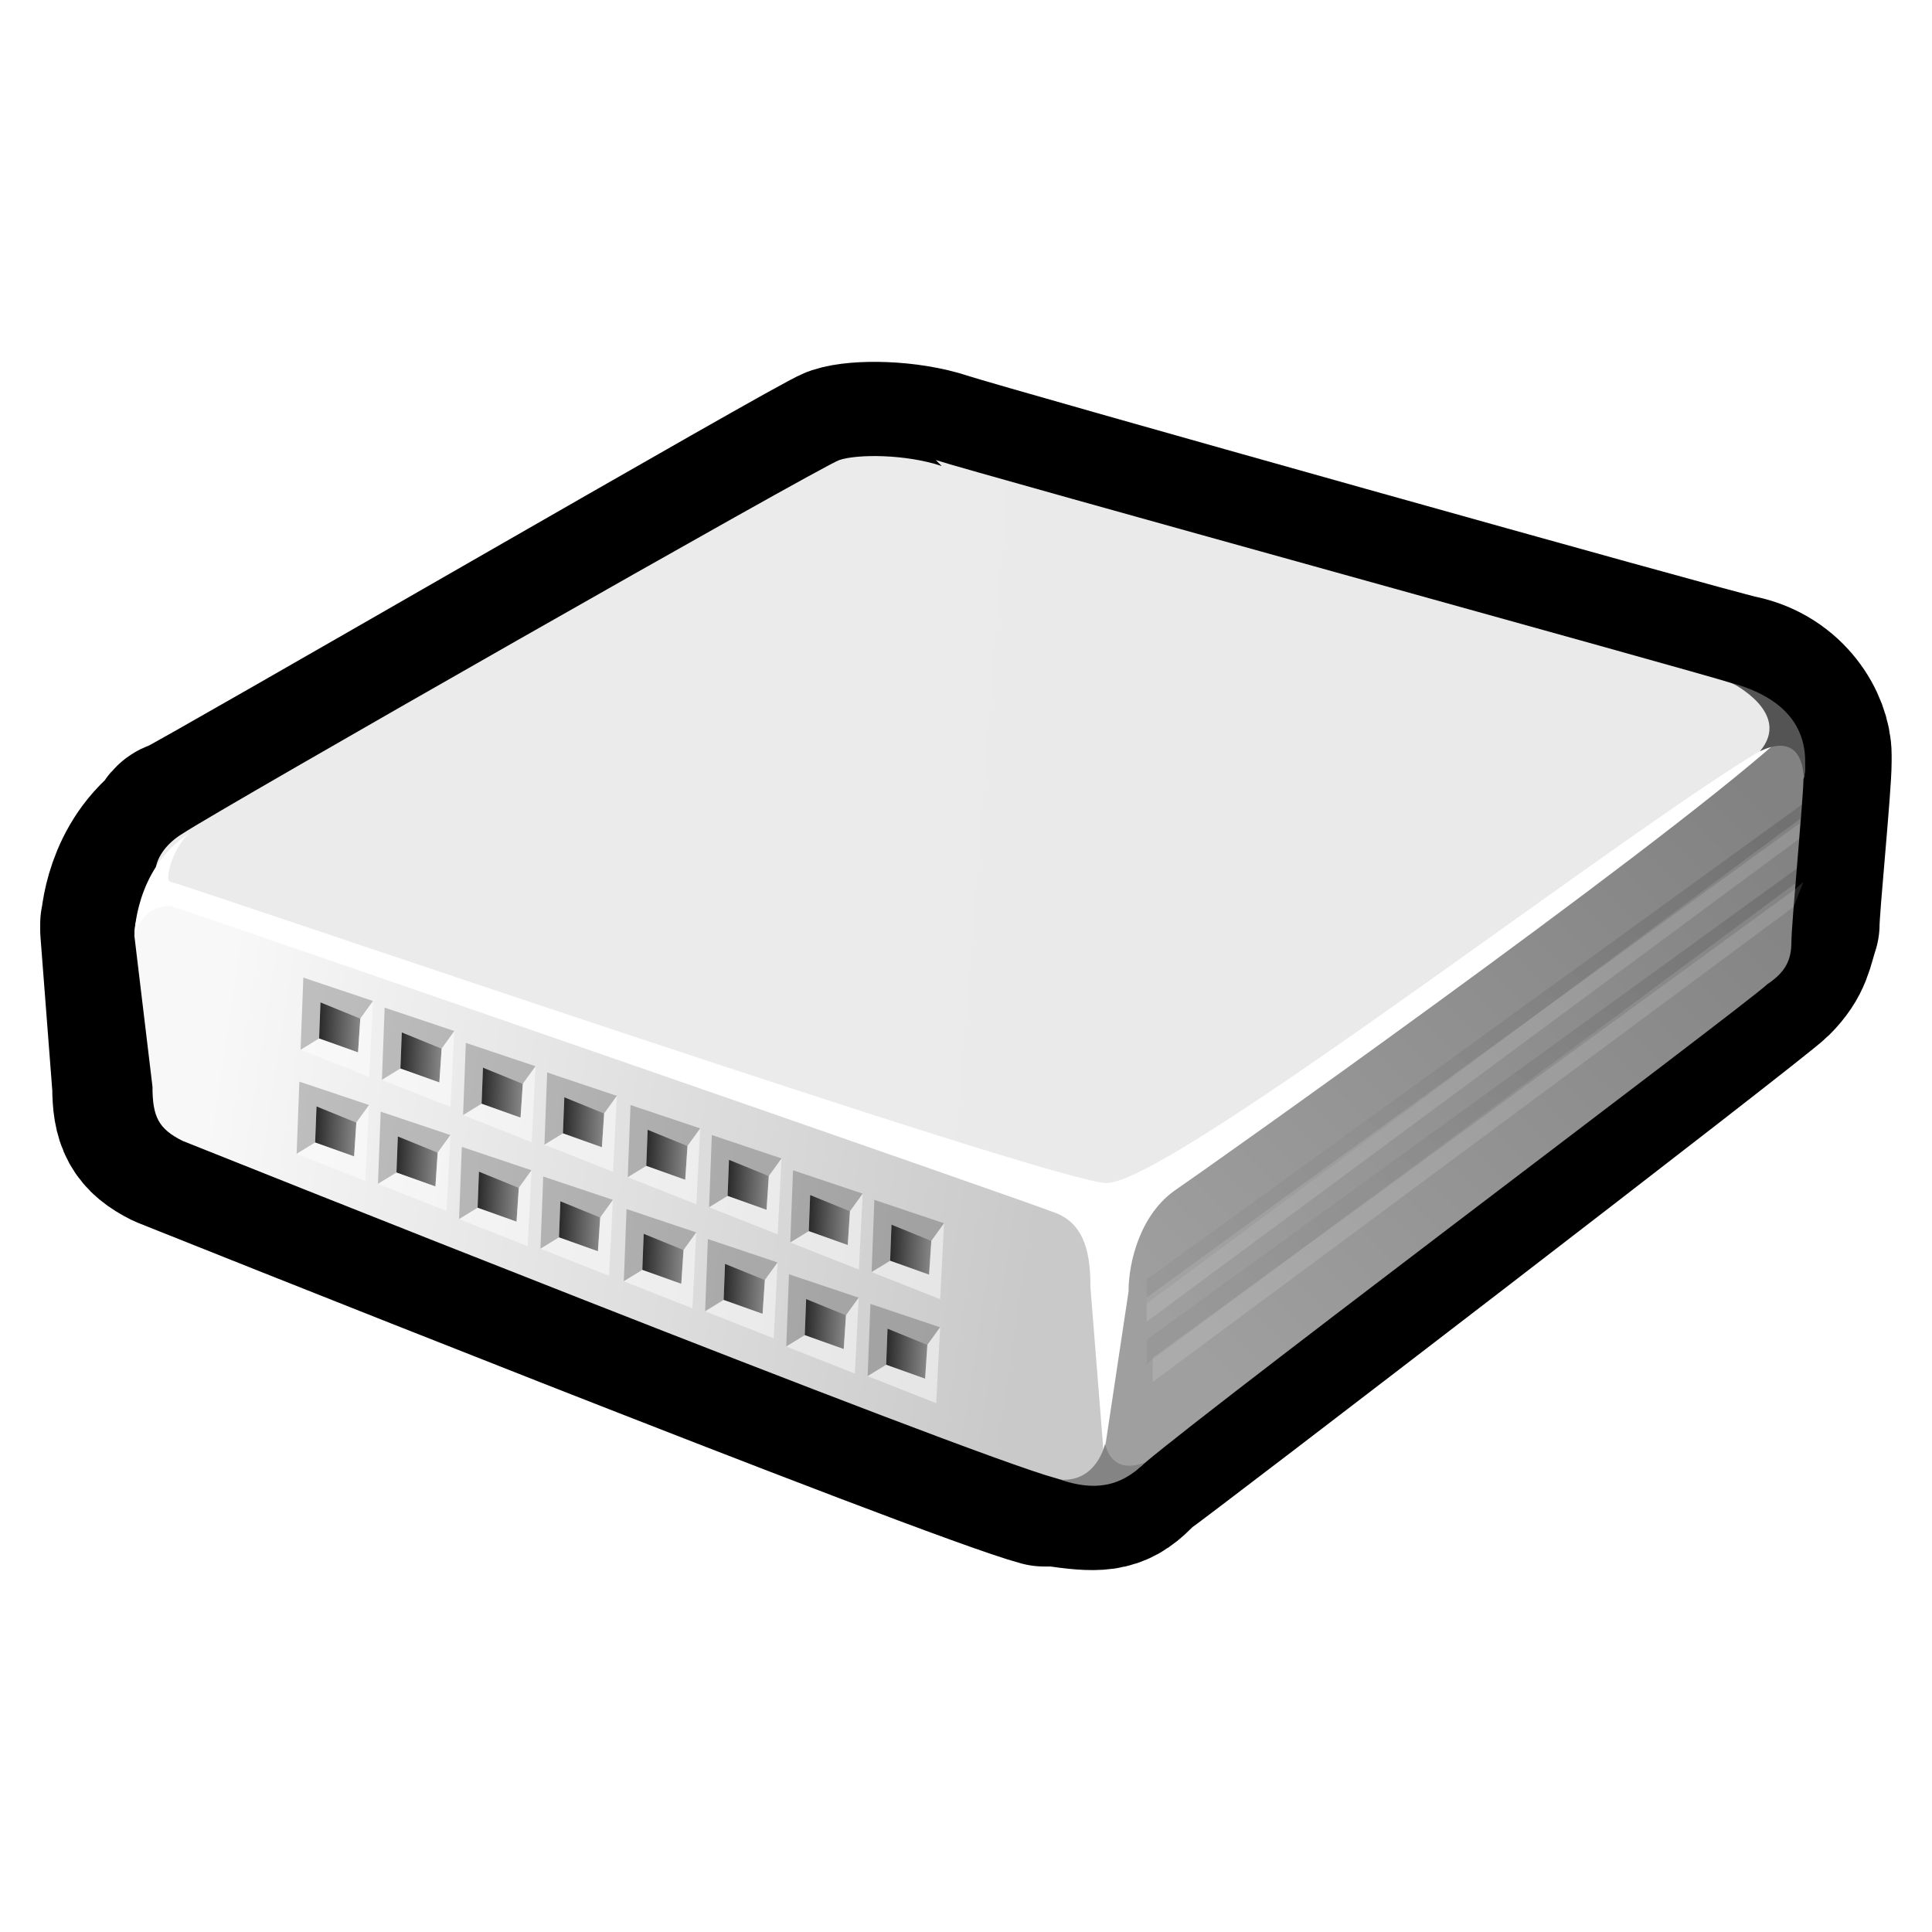<?xml version="1.0" encoding="UTF-8" standalone="no"?>
<!-- Created with Inkscape (http://www.inkscape.org/) -->
<svg xmlns:rdf="http://www.w3.org/1999/02/22-rdf-syntax-ns#" xmlns="http://www.w3.org/2000/svg" height="48" width="48" version="1.1" xmlns:cc="http://creativecommons.org/ns#" xmlns:xlink="http://www.w3.org/1999/xlink" xmlns:dc="http://purl.org/dc/elements/1.1/">
 <defs>
  <filter id="filter52861" height="1" width="1" color-interpolation-filters="sRGB" y="0" x="0">
   <feColorMatrix result="result2" type="saturate" values="1" in="SourceGraphic"/>
   <feFlood result="result1" flood-opacity="1" flood-color="rgb(254,102,0)"/>
   <feBlend result="result3" in="result1" in2="result2" mode="multiply"/>
   <feComposite operator="in" in2="SourceGraphic" result="result4"/>
  </filter>
  <linearGradient id="linearGradient38339-9" y2="26.144" gradientUnits="userSpaceOnUse" x2="39.688" gradientTransform="matrix(0.997,0.077,-0.077,0.997,24.143,2.053)" y1="26.144" x1="13.387">
   <stop stop-color="#EBEBEB" offset="0"/>
   <stop stop-color="#EAEAEA" offset="1"/>
  </linearGradient>
  <linearGradient id="linearGradient38336-8" y2="33.207" gradientUnits="userSpaceOnUse" x2="27.986" gradientTransform="matrix(0.997,0.077,-0.077,0.997,24.143,2.053)" y1="32.205" x1="14.073">
   <stop stop-color="#F8F8F8" offset="0"/>
   <stop stop-color="#C9C9C9" offset="1"/>
  </linearGradient>
  <linearGradient id="linearGradient38333-2" y2="24.568" gradientUnits="userSpaceOnUse" x2="39.295" gradientTransform="matrix(0.997,0.077,-0.077,0.997,24.143,2.053)" y1="34.671" x1="30.714">
   <stop stop-color="#9F9F9F" offset="0"/>
   <stop stop-color="#828282" offset="1"/>
  </linearGradient>
  <linearGradient id="linearGradient38321-6" y2="31.968" gradientUnits="userSpaceOnUse" x2="32.954" gradientTransform="translate(22.94,5.057)" y1="25.446" x1="36.438">
   <stop stop-color="#FFF" offset="0"/>
   <stop stop-color="#FFF" offset="1"/>
  </linearGradient>
  <linearGradient id="linearGradient38318-7" y2="31.015" gradientUnits="userSpaceOnUse" x2="32.954" gradientTransform="translate(22.94,5.057)" y1="24.493" x1="36.438">
   <stop stop-color="#FFF" offset="0"/>
   <stop stop-color="#FFF" offset="1"/>
  </linearGradient>
  <linearGradient id="linearGradient38315-8" y2="31.661" gradientUnits="userSpaceOnUse" x2="32.954" gradientTransform="translate(22.94,5.057)" y1="25.139" x1="36.439">
   <stop stop-color="#000" offset="0"/>
   <stop stop-color="#6A6A6A" offset="1"/>
  </linearGradient>
  <linearGradient id="linearGradient38312-7" y2="30.708" gradientUnits="userSpaceOnUse" x2="32.954" gradientTransform="translate(22.94,5.057)" y1="24.185" x1="36.439">
   <stop stop-color="#000" offset="0"/>
   <stop stop-color="#6A6A6A" offset="1"/>
  </linearGradient>
  <linearGradient id="linearGradient40144-9" y2="31.472" gradientUnits="userSpaceOnUse" x2="21.771" gradientTransform="translate(44.912,5.743)" y1="31.472" x1="21.1">
   <stop stop-color="#2A2A2A" offset="0"/>
   <stop stop-color="#585858" offset="0.474"/>
   <stop stop-color="#878787" offset="1"/>
  </linearGradient>
 </defs>
 <g fill-rule="nonzero" transform="translate(-369.816,-245.703)">
  <g transform="matrix(2.125,0,0,2.125,404.978,429.042)" filter="url(#filter52861)" fill="#FFF"></g>
  <g transform="matrix(1.497,0,0,1.497,321.449,220.969)">
   <path stroke-linejoin="round" d="m61.14,27.857c-0.499-0.103-12.6-3.5-13.2-3.7s-1.4-0.2-1.7-0.1-10.3,5.9-10.9,6.2c-0.1,0-0.1,0.1-0.2,0.2-0.7,0.6-0.7,1.5-0.7,1.5v-0.1,0.1l0.2,2.6c0,0.5,0.1,0.7,0.5,0.9,0,0,13,5.2,14.5,5.6h0.2c0.7,0.1,0.9,0.1,1.2-0.2l0.1-0.1c0.3-0.2,10.2-7.8,10.5-8.1s0.3-0.5,0.4-0.8c0-0.3,0.2-2.3,0.2-2.7v-0.1c0-0.4-0.354-1.046-1.1-1.2zm-10.6,12.8v0.1-0.1zm10.3-11.3c0.4-0.3,0.6-0.5,0.6-0.5s-0.3,0.2-0.7,0.5c-0.7,0.5-1.6,1.1-2.6,1.9,1.7-1.2,3.2-2.2,3.6-2.5-0.1,0.1-0.4,0.3-0.9,0.6z" stroke="#000" stroke-linecap="round" stroke-miterlimit="4" stroke-width="2.927" fill="#000"/>
   <path d="m47.94,24.257c-0.6-0.2-1.4-0.2-1.7-0.1s-10.3,5.8-10.9,6.2c-0.5,0.3-0.7,0.9,0,1.2,0.7,0.2,13.8,4.5,14.3,4.6,0.6,0.2,1.5,0.2,1.8-0.1,0.3-0.2,10.015-6.928,10.315-7.228s-0.295-0.832-0.716-0.972c-0.479-0.16-12.6-3.5-13.2-3.7l0.1,0.1z" fill="url(#linearGradient38339-9)"/>
   <path fill="url(#linearGradient38336-8)" d="m34.54,32.057c0-0.5,0.3-0.8,0.7-0.7,0.3,0.1,14.4,4.7,14.9,5.1,0.5,0.3,0.8,0.5,0.8,0.9s-0.2,2.7-0.2,3.1-0.3,0.8-0.9,0.6c-1.5-0.4-14.5-5.6-14.5-5.6-0.4-0.2-0.5-0.4-0.5-0.9l-0.3-2.5z"/>
   <path d="m51.24,40.857c-0.3,0.2-0.623-0.033-0.623-0.599,0-0.5,0.123-2.601,0.123-3.001s0.2-0.8,0.5-1,10.1-7.1,10.5-7.4,0.6,0.3,0.5,0.6c0,0.3-0.2,2.4-0.2,2.7s-0.1,0.5-0.4,0.7c-0.3,0.3-10.3,7.8-10.5,8.1l0.1-0.1z" fill="url(#linearGradient38333-2)"/>
   <path d="m35.14,31.157c-0.1,0,0-0.5,0.3-0.8-0.9,0.6-0.9,1.7-0.9,1.7s0.1-0.5,0.6-0.5c1.8,0.6,14.2,4.9,14.7,5.1s0.567,0.734,0.567,1.234l0.222,2.789,0.41-2.723c0-0.5,0.2-1.3,0.8-1.7,0.3-0.2,7.857-5.544,9.992-7.45-2.028,1.08-10.055,7.35-11.159,7.35-0.851,0-15.433-5-15.533-5z" fill="#FFF"/>
   <path fill="#FFF" d="m60.64,29.657c0.5-0.4,0.9-0.6,0.9-0.6s-0.3,0.2-0.9,0.6z"/>
   <path d="m51.317,40.791c-0.3,0.3-0.699,0.532-1.41,0.288,0.61,0.044,0.744-0.599,0.744-0.599s0.078,0.543,0.666,0.311z" fill="#848484"/>
   <path d="m61.518,28.991c0.501-0.241,0.712,0.02,0.727,0.448,0.072-0.441,0.057-1.234-1.193-1.581,0,0,1.003,0.497,0.466,1.132z" fill="#545454"/>
   <path opacity="0.13" d="m62.103,31.278-10.663,7.779,0,0.4,10.636-7.883,0.164-0.417-0.137,0.121z" fill="url(#linearGradient38321-6)"/>
   <path opacity="0.13" d="m62.185,30.18-10.845,7.877,0,0.4,10.827-8.012,0.018-0.265z" fill="url(#linearGradient38318-7)"/>
   <path opacity="0.13" d="m62.24,30.857-10.9,7.9,0,0.4,10.8-8,0-0.3,0.1,0z" fill="url(#linearGradient38315-8)"/>
   <path opacity="0.13" d="m62.24,29.857-10.9,7.9,0,0.4,10.851-8.05,0.049-0.25z" fill="url(#linearGradient38312-7)"/>
   <g transform="matrix(0.999,0.038,-0.038,0.999,0.963,-0.752)">
    <g transform="translate(-28.074,-4.342)">
     <path d="m66.012,36.843,0,0.6,0.655,0.206,0.016-0.562-0.671-0.244,0,0z" fill="url(#linearGradient40144-9)"/>
     <path opacity="0.22" d="m66.012,37.443-0.3,0.2,0-1.2,1.171,0.344-0.2,0.3-0.671-0.244,0,0.6z" fill="#000"/>
     <path opacity="0.72" d="m66.867,38.049,0.016-1.262-0.2,0.3-0.016,0.562-0.655-0.206-0.3,0.2,1.155,0.406z" fill-opacity="0.675" fill="#FFF"/>
    </g>
    <g transform="translate(-26.706,-3.895)">
     <path d="m66.012,36.843,0,0.6,0.655,0.206,0.016-0.562-0.671-0.244,0,0z" fill="url(#linearGradient40144-9)"/>
     <path opacity="0.22" d="m66.012,37.443-0.3,0.2,0-1.2,1.171,0.344-0.2,0.3-0.671-0.244,0,0.6z" fill="#000"/>
     <path opacity="0.72" d="m66.867,38.049,0.016-1.262-0.2,0.3-0.016,0.562-0.655-0.206-0.3,0.2,1.155,0.406z" fill-opacity="0.675" fill="#FFF"/>
    </g>
    <g transform="translate(-25.337,-3.362)">
     <path d="m66.012,36.843,0,0.6,0.655,0.206,0.016-0.562-0.671-0.244,0,0z" fill="url(#linearGradient40144-9)"/>
     <path opacity="0.22" d="m66.012,37.443-0.3,0.2,0-1.2,1.171,0.344-0.2,0.3-0.671-0.244,0,0.6z" fill="#000"/>
     <path opacity="0.72" d="m66.867,38.049,0.016-1.262-0.2,0.3-0.016,0.562-0.655-0.206-0.3,0.2,1.155,0.406z" fill-opacity="0.675" fill="#FFF"/>
    </g>
    <g transform="translate(-23.969,-2.922)">
     <path d="m66.012,36.843,0,0.6,0.655,0.206,0.016-0.562-0.671-0.244,0,0z" fill="url(#linearGradient40144-9)"/>
     <path opacity="0.22" d="m66.012,37.443-0.3,0.2,0-1.2,1.171,0.344-0.2,0.3-0.671-0.244,0,0.6z" fill="#000"/>
     <path opacity="0.72" d="m66.867,38.049,0.016-1.262-0.2,0.3-0.016,0.562-0.655-0.206-0.3,0.2,1.155,0.406z" fill-opacity="0.675" fill="#FFF"/>
    </g>
    <g transform="translate(-0.197,0)">
     <g transform="translate(-27.877,-2.614)">
      <path d="m66.012,36.843,0,0.6,0.655,0.206,0.016-0.562-0.671-0.244,0,0z" fill="url(#linearGradient40144-9)"/>
      <path opacity="0.22" d="m66.012,37.443-0.3,0.2,0-1.2,1.171,0.344-0.2,0.3-0.671-0.244,0,0.6z" fill="#000"/>
      <path opacity="0.72" d="m66.867,38.049,0.016-1.262-0.2,0.3-0.016,0.562-0.655-0.206-0.3,0.2,1.155,0.406z" fill-opacity="0.675" fill="#FFF"/>
     </g>
     <g transform="translate(-26.509,-2.167)">
      <path d="m66.012,36.843,0,0.6,0.655,0.206,0.016-0.562-0.671-0.244,0,0z" fill="url(#linearGradient40144-9)"/>
      <path opacity="0.22" d="m66.012,37.443-0.3,0.2,0-1.2,1.171,0.344-0.2,0.3-0.671-0.244,0,0.6z" fill="#000"/>
      <path opacity="0.72" d="m66.867,38.049,0.016-1.262-0.2,0.3-0.016,0.562-0.655-0.206-0.3,0.2,1.155,0.406z" fill-opacity="0.675" fill="#FFF"/>
     </g>
     <g transform="translate(-25.141,-1.634)">
      <path d="m66.012,36.843,0,0.6,0.655,0.206,0.016-0.562-0.671-0.244,0,0z" fill="url(#linearGradient40144-9)"/>
      <path opacity="0.22" d="m66.012,37.443-0.3,0.2,0-1.2,1.171,0.344-0.2,0.3-0.671-0.244,0,0.6z" fill="#000"/>
      <path opacity="0.72" d="m66.867,38.049,0.016-1.262-0.2,0.3-0.016,0.562-0.655-0.206-0.3,0.2,1.155,0.406z" fill-opacity="0.675" fill="#FFF"/>
     </g>
     <g transform="translate(-23.772,-1.194)">
      <path d="m66.012,36.843,0,0.6,0.655,0.206,0.016-0.562-0.671-0.244,0,0z" fill="url(#linearGradient40144-9)"/>
      <path opacity="0.22" d="m66.012,37.443-0.3,0.2,0-1.2,1.171,0.344-0.2,0.3-0.671-0.244,0,0.6z" fill="#000"/>
      <path opacity="0.72" d="m66.867,38.049,0.016-1.262-0.2,0.3-0.016,0.562-0.655-0.206-0.3,0.2,1.155,0.406z" fill-opacity="0.675" fill="#FFF"/>
     </g>
    </g>
    <g transform="translate(5.508,1.907)">
     <g transform="translate(-28.074,-4.342)">
      <path d="m66.012,36.843,0,0.6,0.655,0.206,0.016-0.562-0.671-0.244,0,0z" fill="url(#linearGradient40144-9)"/>
      <path opacity="0.22" d="m66.012,37.443-0.3,0.2,0-1.2,1.171,0.344-0.2,0.3-0.671-0.244,0,0.6z" fill="#000"/>
      <path opacity="0.72" d="m66.867,38.049,0.016-1.262-0.2,0.3-0.016,0.562-0.655-0.206-0.3,0.2,1.155,0.406z" fill-opacity="0.675" fill="#FFF"/>
     </g>
     <g transform="translate(-26.706,-3.895)">
      <path d="m66.012,36.843,0,0.6,0.655,0.206,0.016-0.562-0.671-0.244,0,0z" fill="url(#linearGradient40144-9)"/>
      <path opacity="0.22" d="m66.012,37.443-0.3,0.2,0-1.2,1.171,0.344-0.2,0.3-0.671-0.244,0,0.6z" fill="#000"/>
      <path opacity="0.72" d="m66.867,38.049,0.016-1.262-0.2,0.3-0.016,0.562-0.655-0.206-0.3,0.2,1.155,0.406z" fill-opacity="0.675" fill="#FFF"/>
     </g>
     <g transform="translate(-25.337,-3.362)">
      <path d="m66.012,36.843,0,0.6,0.655,0.206,0.016-0.562-0.671-0.244,0,0z" fill="url(#linearGradient40144-9)"/>
      <path opacity="0.22" d="m66.012,37.443-0.3,0.2,0-1.2,1.171,0.344-0.2,0.3-0.671-0.244,0,0.6z" fill="#000"/>
      <path opacity="0.72" d="m66.867,38.049,0.016-1.262-0.2,0.3-0.016,0.562-0.655-0.206-0.3,0.2,1.155,0.406z" fill-opacity="0.675" fill="#FFF"/>
     </g>
     <g transform="translate(-23.969,-2.922)">
      <path d="m66.012,36.843,0,0.6,0.655,0.206,0.016-0.562-0.671-0.244,0,0z" fill="url(#linearGradient40144-9)"/>
      <path opacity="0.22" d="m66.012,37.443-0.3,0.2,0-1.2,1.171,0.344-0.2,0.3-0.671-0.244,0,0.6z" fill="#000"/>
      <path opacity="0.72" d="m66.867,38.049,0.016-1.262-0.2,0.3-0.016,0.562-0.655-0.206-0.3,0.2,1.155,0.406z" fill-opacity="0.675" fill="#FFF"/>
     </g>
     <g transform="translate(-0.197,0)">
      <g transform="translate(-27.877,-2.614)">
       <path d="m66.012,36.843,0,0.6,0.655,0.206,0.016-0.562-0.671-0.244,0,0z" fill="url(#linearGradient40144-9)"/>
       <path opacity="0.22" d="m66.012,37.443-0.3,0.2,0-1.2,1.171,0.344-0.2,0.3-0.671-0.244,0,0.6z" fill="#000"/>
       <path opacity="0.72" d="m66.867,38.049,0.016-1.262-0.2,0.3-0.016,0.562-0.655-0.206-0.3,0.2,1.155,0.406z" fill-opacity="0.675" fill="#FFF"/>
      </g>
      <g transform="translate(-26.509,-2.167)">
       <path d="m66.012,36.843,0,0.6,0.655,0.206,0.016-0.562-0.671-0.244,0,0z" fill="url(#linearGradient40144-9)"/>
       <path opacity="0.22" d="m66.012,37.443-0.3,0.2,0-1.2,1.171,0.344-0.2,0.3-0.671-0.244,0,0.6z" fill="#000"/>
       <path opacity="0.72" d="m66.867,38.049,0.016-1.262-0.2,0.3-0.016,0.562-0.655-0.206-0.3,0.2,1.155,0.406z" fill-opacity="0.675" fill="#FFF"/>
      </g>
      <g transform="translate(-25.141,-1.634)">
       <path d="m66.012,36.843,0,0.6,0.655,0.206,0.016-0.562-0.671-0.244,0,0z" fill="url(#linearGradient40144-9)"/>
       <path opacity="0.22" d="m66.012,37.443-0.3,0.2,0-1.2,1.171,0.344-0.2,0.3-0.671-0.244,0,0.6z" fill="#000"/>
       <path opacity="0.72" d="m66.867,38.049,0.016-1.262-0.2,0.3-0.016,0.562-0.655-0.206-0.3,0.2,1.155,0.406z" fill-opacity="0.675" fill="#FFF"/>
      </g>
      <g transform="translate(-23.772,-1.194)">
       <path d="m66.012,36.843,0,0.6,0.655,0.206,0.016-0.562-0.671-0.244,0,0z" fill="url(#linearGradient40144-9)"/>
       <path opacity="0.22" d="m66.012,37.443-0.3,0.2,0-1.2,1.171,0.344-0.2,0.3-0.671-0.244,0,0.6z" fill="#000"/>
       <path opacity="0.72" d="m66.867,38.049,0.016-1.262-0.2,0.3-0.016,0.562-0.655-0.206-0.3,0.2,1.155,0.406z" fill-opacity="0.675" fill="#FFF"/>
      </g>
     </g>
    </g>
   </g>
  </g>
 </g>
</svg>
